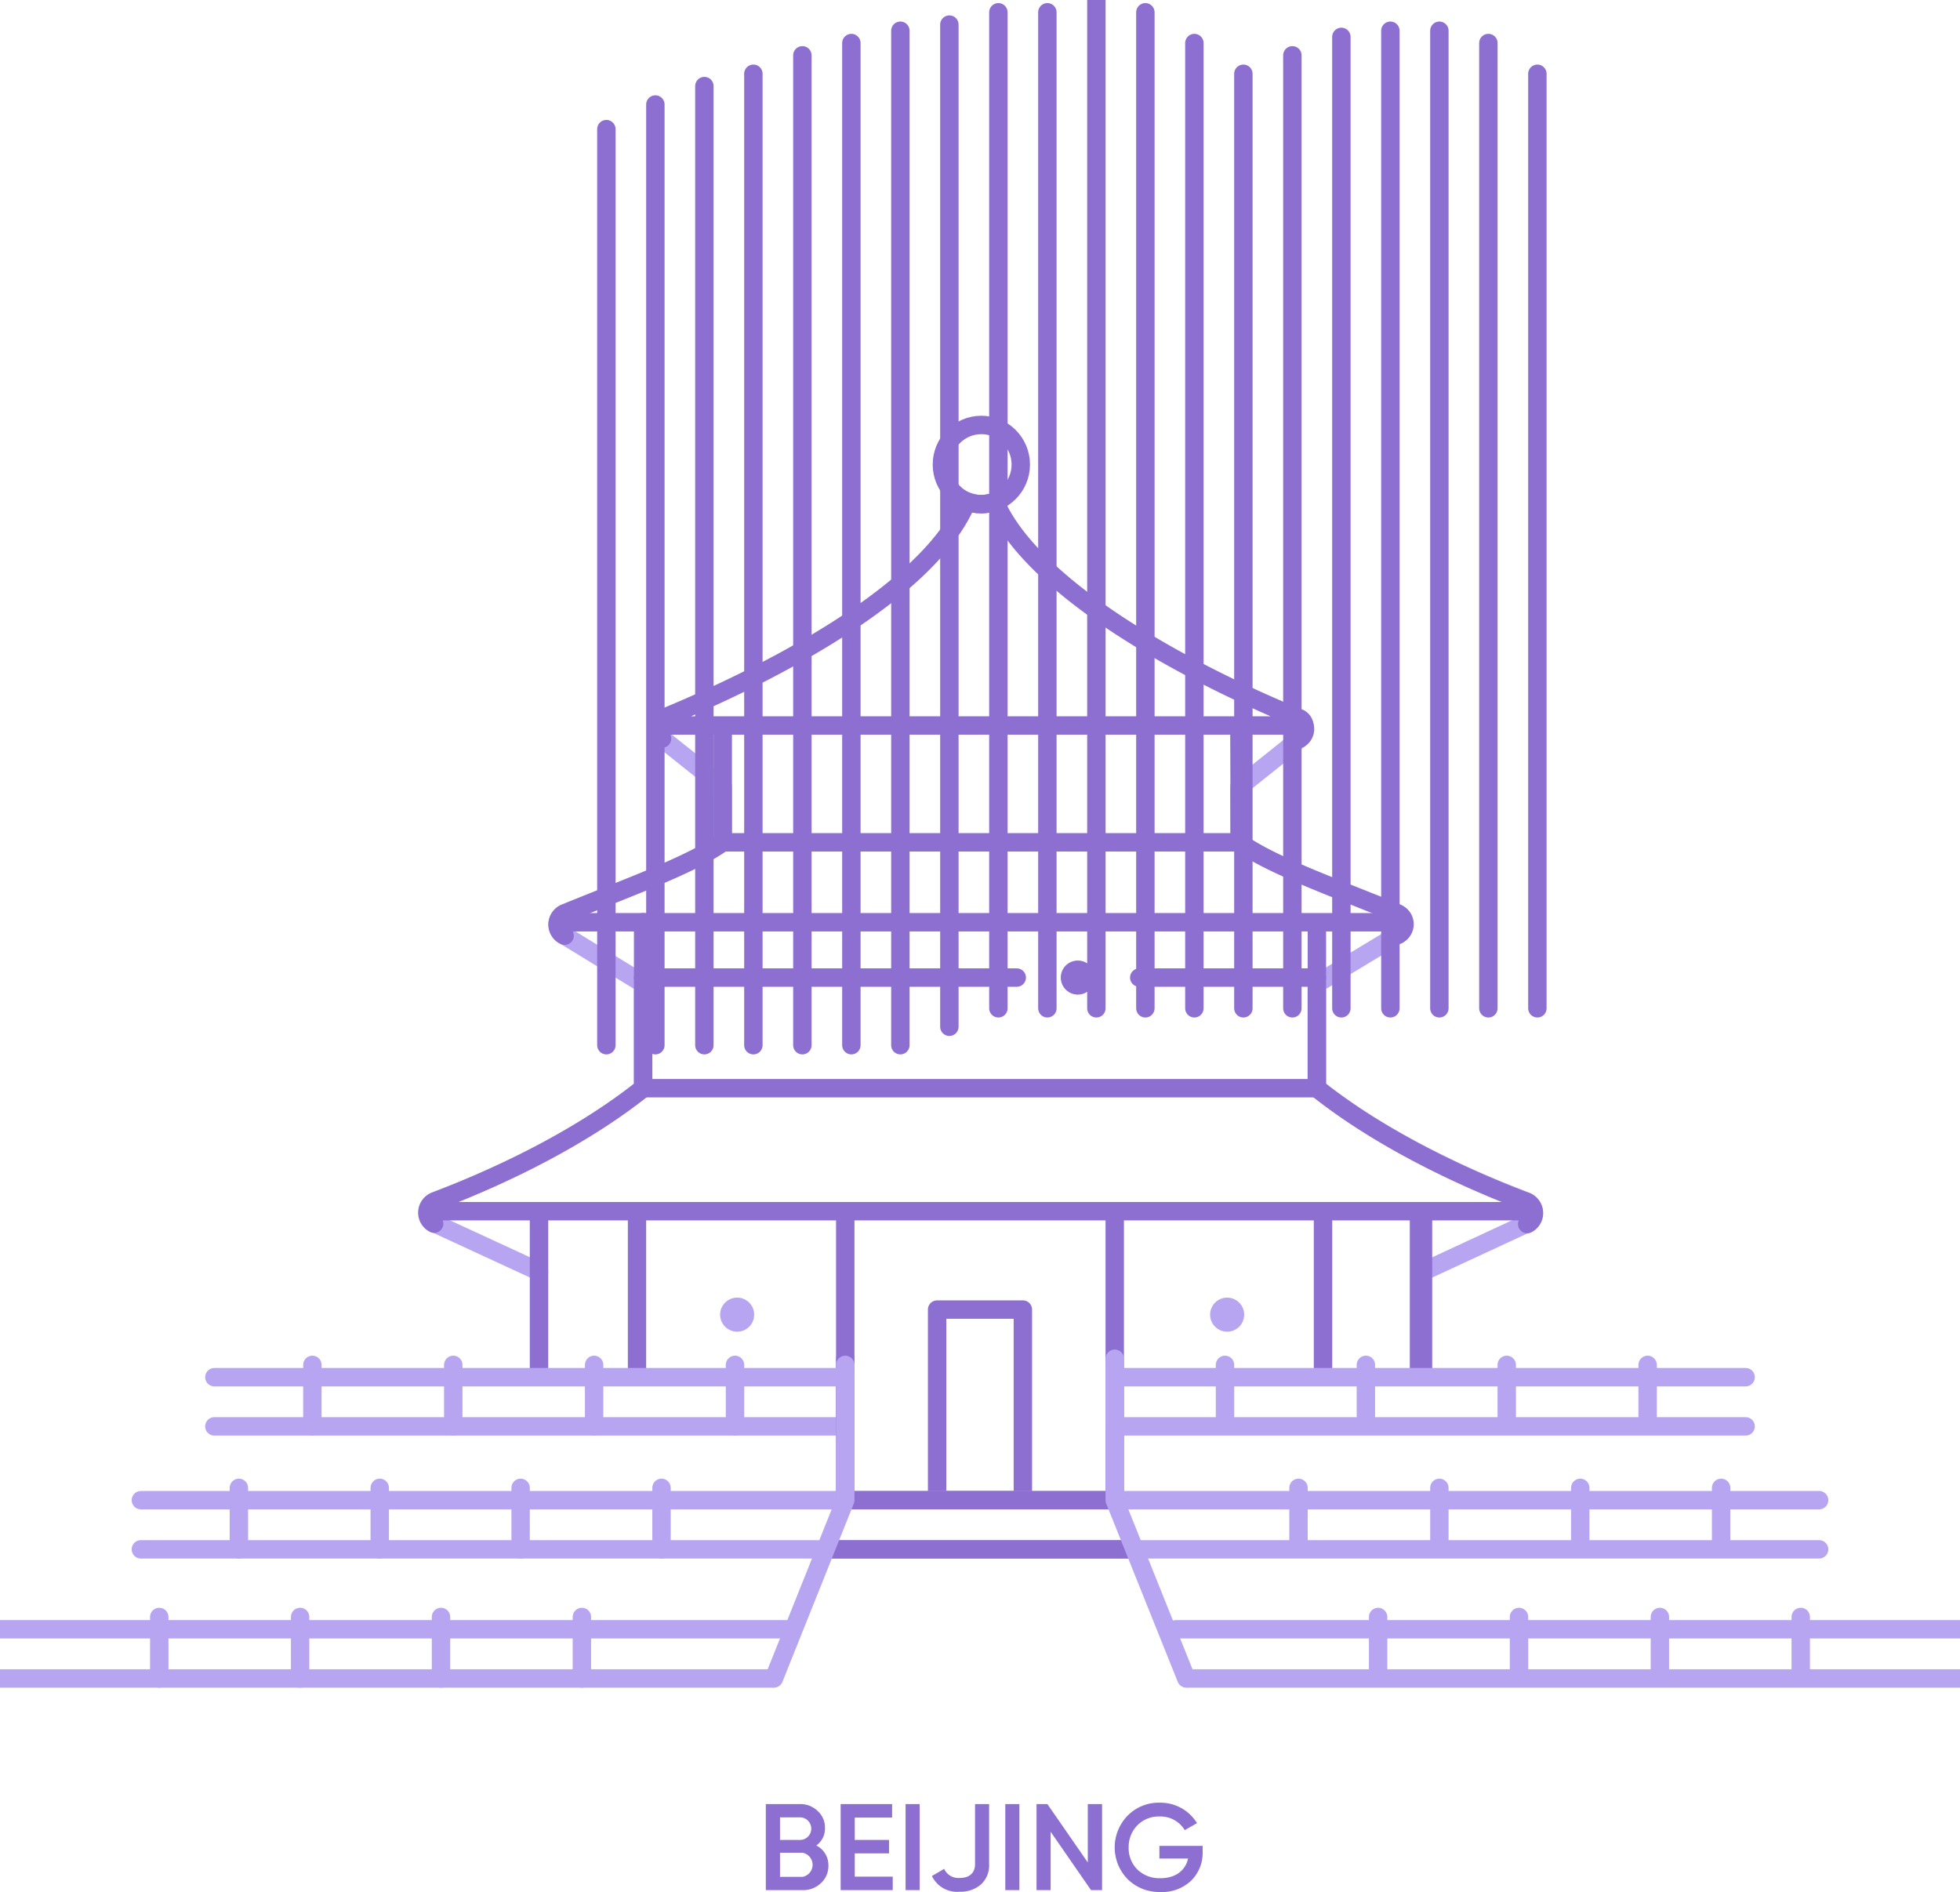<svg width="115" height="111" viewBox="0 0 115 111" xmlns="http://www.w3.org/2000/svg">
    <g fill="none" fill-rule="evenodd">
        <path d="M48.605 109.446c.01.391-.15.768-.438 1.031a1.506 1.506 0 0 1-1.078.412h-2.156v-5.05h1.998c.387-.009.761.136 1.042.404.281.253.439.616.431.995.014.408-.178.796-.51 1.032.444.22.721.679.711 1.176zm-2.839-2.828v1.327h1.172a.662.662 0 0 0 .661-.663.662.662 0 0 0-.661-.664h-1.172zm1.33 3.491a.72.72 0 0 0 0-1.413h-1.33v1.413h1.33zM50.15 110.095h2.229v.794h-3.055v-5.05h3.019v.793h-2.192v1.313h2.012v.787h-2.012v1.363zM53.134 105.839h.826v5.05h-.826zM54.679 110.059l.719-.418a.916.916 0 0 0 .912.533c.575 0 .899-.295.899-.815v-3.52h.826v3.52c.026.455-.153.898-.488 1.205a1.828 1.828 0 0 1-1.244.418 1.634 1.634 0 0 1-1.624-.923zM58.984 105.839h.827v5.05h-.827zM63.836 105.839h.826v5.05h-.647l-2.371-3.427v3.427h-.827v-5.05h.636l2.372 3.426v-3.426zM70.563 108.277v.36a2.277 2.277 0 0 1-.683 1.703 2.45 2.45 0 0 1-1.796.657 2.622 2.622 0 0 1-1.927-.758 2.665 2.665 0 0 1 0-3.715 2.547 2.547 0 0 1 1.883-.765 2.513 2.513 0 0 1 2.193 1.198l-.72.411a1.659 1.659 0 0 0-1.48-.8 1.747 1.747 0 0 0-1.3.519c-.338.346-.521.814-.511 1.298-.014.483.17.95.51 1.292.363.347.85.531 1.352.512.89 0 1.473-.455 1.624-1.154h-1.682v-.743h2.516l.021-.015z" fill="#8C6FD1" fill-rule="nonzero"/>
        <path stroke="#B8A5F2" stroke-width="1.08" stroke-linecap="round" stroke-linejoin="round" d="M0 98.47h45.281M0 95.584h46.359M8.266 90.895h58.218M49.594 79.714v3.967H12.578M38.784 43.283l3.622 2.886v3.246c-1.797 1.295-5.39 2.59-9.225 4.145a.721.721 0 0 0-.118 1.287l4.671 2.864v6.132c-3.234 2.583-7.593 4.873-12.19 6.619a.721.721 0 0 0-.028 1.316l6.109 2.821M83.375 80.633v-5.97l6.22-2.885a.722.722 0 0 0-.114-1.327c-4.597-1.746-8.985-4.04-12.219-6.619v-6.12l4.747-2.865a.766.766 0 0 0-.161-1.33c-3.838-1.555-7.335-2.807-9.132-4.102V46.17l3.55-2.839a.723.723 0 0 0-.262-1.237"/>
        <path d="M37.734 54.104v9.74c-3.234 2.582-7.579 4.872-12.175 6.618a.721.721 0 0 0-.087 1.327M42.406 42.923v6.492c-1.797 1.295-5.39 2.586-9.21 4.145a.721.721 0 0 0-.069 1.334M39 42.093c-.637.177-.597.866-.155 1.237M76.27 43.33a.672.672 0 0 0-.122-1.183M82.056 54.826a.697.697 0 0 0-.093-1.256c-3.838-1.554-7.421-2.849-9.218-4.144l-.025-6.611M89.607 71.814a.722.722 0 0 0-.123-1.338c-4.596-1.745-8.984-4.05-12.218-6.63v-9.381" stroke="#8C6FD1" stroke-width="1.08" stroke-linecap="round" stroke-linejoin="round"/>
        <path stroke="#8C6FD1" stroke-width="1.314" stroke-linecap="round" stroke-linejoin="round" d="M83.375 80.226v-8.819"/>
        <path stroke="#8C6FD1" stroke-width="1.08" stroke-linecap="round" stroke-linejoin="round" d="M25.156 71.057h64.688M32.811 54.104h49.486M42.406 49.415h30.188M37.734 63.843h39.532M31.625 71.057v9.378M49.594 71.136V88.01"/>
        <path stroke="#8C6FD1" stroke-width="1.073" stroke-linecap="round" stroke-linejoin="round" d="M37.375 71.136v9.541"/>
        <path stroke="#8C6FD1" stroke-width="1.08" stroke-linecap="round" stroke-linejoin="round" d="M65.406 71.136V88.01M77.625 71.136v9.559M54.984 76.828h5.031V88.01h-5.031z"/>
        <path stroke="#B8A5F2" stroke-width="1.08" stroke-linecap="round" stroke-linejoin="round" d="M34.141 94.863v3.607M25.875 94.863v3.607M17.609 94.863v3.607M9.344 94.863v3.607M8.266 88.01h57.5"/>
        <path stroke="#8C6FD1" stroke-width="1.08" stroke-linecap="round" stroke-linejoin="round" d="M37.734 57.351h21.922M66.844 57.351h10.422"/>
        <path stroke="#B8A5F2" stroke-width="1.08" stroke-linecap="round" stroke-linejoin="round" d="M38.813 87.288v3.607M30.547 87.288v3.607M22.281 87.288v3.607M14.016 87.288v3.607M12.578 80.796h37.016M43.125 80.074v3.607M34.859 80.074v3.607M26.594 80.074v3.607M18.328 80.074v3.607M115 98.47H69.719M115 95.584H69M106.734 90.895h-39.89M65.406 79.714v3.967h37.016M80.859 94.863v3.527M89.125 94.863v3.607M97.391 94.863v3.556M105.656 94.863v3.607M106.734 88.01H65.406M76.188 87.288v3.607M84.453 87.288v3.607M92.719 87.288v3.607M100.984 87.288v3.535M102.422 80.796H65.406M71.875 80.074v3.607M80.141 80.074v3.607M88.406 80.074v3.607M96.672 80.074v3.607"/>
        <circle fill="#8C6FD1" fill-rule="nonzero" cx="63.239" cy="57.351" r="1"/>
        <circle fill="#B8A5F2" fill-rule="nonzero" cx="43.251" cy="77.127" r="1"/>
        <circle fill="#B8A5F2" fill-rule="nonzero" cx="72.001" cy="77.127" r="1"/>
        <g stroke="#8C6FD1" stroke-linecap="round" stroke-linejoin="round" stroke-width="1.08">
            <path d="M35.578 7.575v53.743M38.453 6.132v55.186M41.328 5.05v56.268M44.203 4.328v56.99M47.078 3.246v58.072M49.953 2.525v58.793M52.828 1.803v59.515M55.703 1.443v58.793M58.578.721v58.433M61.453.721v58.433M64.328 0v59.154M67.203.721v58.433M70.078 2.525v56.629M72.953 4.328v54.826M75.828 3.246v55.908M78.703 2.164v56.99M81.578 1.803v57.351M84.453 1.803v57.351M87.328 2.525v56.629M90.203 4.328v54.826"/>
        </g>
        <path d="M76.529 42.562a.519.519 0 0 0-.435-.469c-7.759-3.22-15.705-7.978-17.714-12.667-.529.2-1.112.2-1.642 0-2.005 4.811-9.98 9.446-17.739 12.667a.483.483 0 0 0-.41.47h37.94zM48.516 90.895h17.968M49.594 88.01h15.812" stroke="#8C6FD1" stroke-width="1.08" stroke-linecap="round" stroke-linejoin="round"/>
        <ellipse stroke="#8C6FD1" stroke-width="1.08" stroke-linecap="round" stroke-linejoin="round" cx="57.579" cy="27.254" rx="2.314" ry="2.323"/>
        <path stroke="#B8A5F2" stroke-width="1.08" stroke-linecap="round" stroke-linejoin="round" d="m49.594 88.01-4.187 10.46M65.406 88.01l4.198 10.46M65.406 80.074v7.936M49.594 80.074v7.936"/>
    </g>
</svg>
